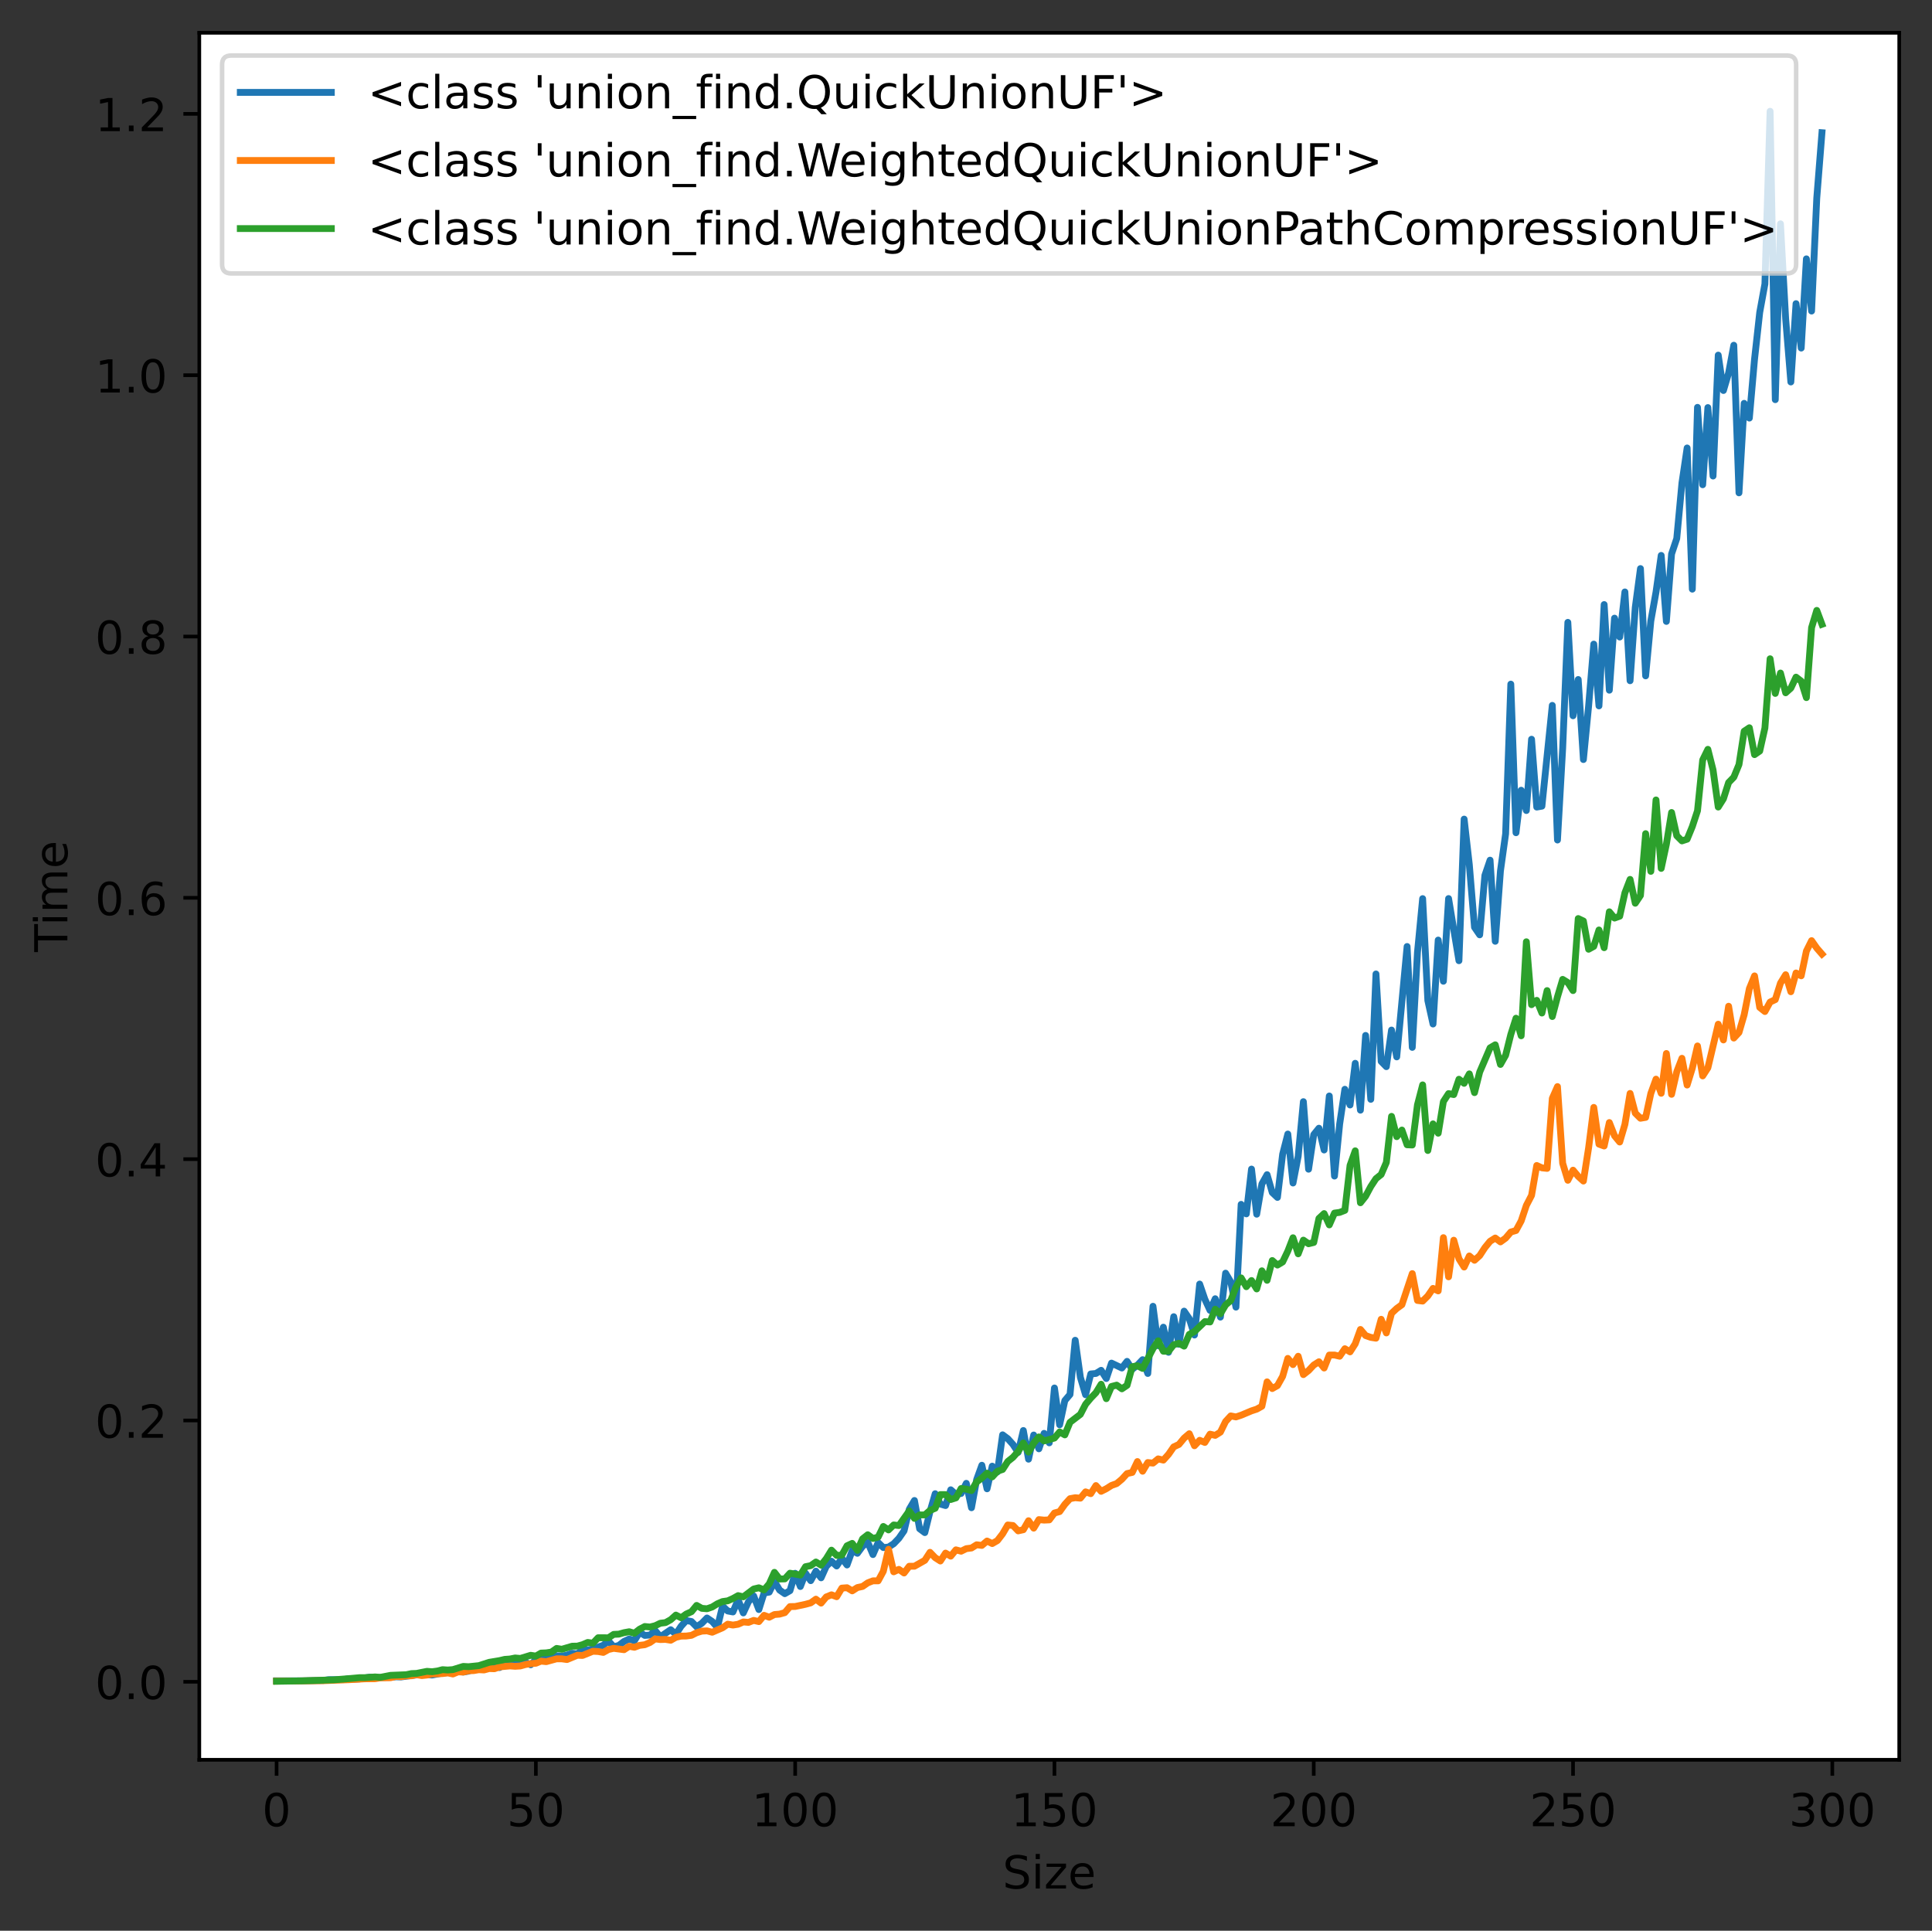 <?xml version="1.0" encoding="utf-8" standalone="no"?>
<!DOCTYPE svg PUBLIC "-//W3C//DTD SVG 1.1//EN"
  "http://www.w3.org/Graphics/SVG/1.1/DTD/svg11.dtd">
<!-- Created with matplotlib (https://matplotlib.org/) -->
<svg height="424.156pt" version="1.1" viewBox="0 0 424.381 424.156" width="424.381pt" xmlns="http://www.w3.org/2000/svg" xmlns:xlink="http://www.w3.org/1999/xlink">
 <rect x="0" y="0" width="424.381" height="424.156" fill="#333333" stroke="none"/>
 <defs>
  <style type="text/css">
*{stroke-linecap:butt;stroke-linejoin:round;}
  </style>
 </defs>
 <g id="figure_1">
  <g id="patch_1">
   <path d="M 0 424.156 
L 424.381 424.156 
L 424.381 0 
L 0 0 
z
" style="fill:none;"/>
  </g>
  <g id="axes_1">
   <g id="patch_2">
    <path d="M 43.781 386.6 
L 417.181 386.6 
L 417.181 7.2 
L 43.781 7.2 
z
" style="fill:#ffffff;"/>
   </g>
   <g id="matplotlib.axis_1">
    <g id="xtick_1">
     <g id="line2d_1">
      <defs>
       <path d="M 0 0 
L 0 3.5 
" id="md2c5f50039" style="stroke:#000000;stroke-width:0.8;"/>
      </defs>
      <g>
       <use style="stroke:#000000;stroke-width:0.8;" x="60.754" xlink:href="#md2c5f50039" y="386.6"/>
      </g>
     </g>
     <g id="text_1">
      <!-- 0 -->
      <defs>
       <path d="M 31.781 66.406 
Q 24.172 66.406 20.328 58.906 
Q 16.5 51.422 16.5 36.375 
Q 16.5 21.391 20.328 13.891 
Q 24.172 6.391 31.781 6.391 
Q 39.453 6.391 43.281 13.891 
Q 47.125 21.391 47.125 36.375 
Q 47.125 51.422 43.281 58.906 
Q 39.453 66.406 31.781 66.406 
z
M 31.781 74.219 
Q 44.047 74.219 50.516 64.516 
Q 56.984 54.828 56.984 36.375 
Q 56.984 17.969 50.516 8.266 
Q 44.047 -1.422 31.781 -1.422 
Q 19.531 -1.422 13.062 8.266 
Q 6.594 17.969 6.594 36.375 
Q 6.594 54.828 13.062 64.516 
Q 19.531 74.219 31.781 74.219 
z
" id="DejaVuSans-48"/>
      </defs>
      <g transform="translate(57.573 401.198)scale(0.1 -0.1)">
       <use xlink:href="#DejaVuSans-48"/>
      </g>
     </g>
    </g>
    <g id="xtick_2">
     <g id="line2d_2">
      <g>
       <use style="stroke:#000000;stroke-width:0.8;" x="117.709" xlink:href="#md2c5f50039" y="386.6"/>
      </g>
     </g>
     <g id="text_2">
      <!-- 50 -->
      <defs>
       <path d="M 10.797 72.906 
L 49.516 72.906 
L 49.516 64.594 
L 19.828 64.594 
L 19.828 46.734 
Q 21.969 47.469 24.109 47.828 
Q 26.266 48.188 28.422 48.188 
Q 40.625 48.188 47.75 41.5 
Q 54.891 34.812 54.891 23.391 
Q 54.891 11.625 47.562 5.094 
Q 40.234 -1.422 26.906 -1.422 
Q 22.312 -1.422 17.547 -0.641 
Q 12.797 0.141 7.719 1.703 
L 7.719 11.625 
Q 12.109 9.234 16.797 8.062 
Q 21.484 6.891 26.703 6.891 
Q 35.156 6.891 40.078 11.328 
Q 45.016 15.766 45.016 23.391 
Q 45.016 31 40.078 35.438 
Q 35.156 39.891 26.703 39.891 
Q 22.75 39.891 18.812 39.016 
Q 14.891 38.141 10.797 36.281 
z
" id="DejaVuSans-53"/>
      </defs>
      <g transform="translate(111.347 401.198)scale(0.1 -0.1)">
       <use xlink:href="#DejaVuSans-53"/>
       <use x="63.623" xlink:href="#DejaVuSans-48"/>
      </g>
     </g>
    </g>
    <g id="xtick_3">
     <g id="line2d_3">
      <g>
       <use style="stroke:#000000;stroke-width:0.8;" x="174.665" xlink:href="#md2c5f50039" y="386.6"/>
      </g>
     </g>
     <g id="text_3">
      <!-- 100 -->
      <defs>
       <path d="M 12.406 8.297 
L 28.516 8.297 
L 28.516 63.922 
L 10.984 60.406 
L 10.984 69.391 
L 28.422 72.906 
L 38.281 72.906 
L 38.281 8.297 
L 54.391 8.297 
L 54.391 0 
L 12.406 0 
z
" id="DejaVuSans-49"/>
      </defs>
      <g transform="translate(165.121 401.198)scale(0.1 -0.1)">
       <use xlink:href="#DejaVuSans-49"/>
       <use x="63.623" xlink:href="#DejaVuSans-48"/>
       <use x="127.246" xlink:href="#DejaVuSans-48"/>
      </g>
     </g>
    </g>
    <g id="xtick_4">
     <g id="line2d_4">
      <g>
       <use style="stroke:#000000;stroke-width:0.8;" x="231.62" xlink:href="#md2c5f50039" y="386.6"/>
      </g>
     </g>
     <g id="text_4">
      <!-- 150 -->
      <g transform="translate(222.077 401.198)scale(0.1 -0.1)">
       <use xlink:href="#DejaVuSans-49"/>
       <use x="63.623" xlink:href="#DejaVuSans-53"/>
       <use x="127.246" xlink:href="#DejaVuSans-48"/>
      </g>
     </g>
    </g>
    <g id="xtick_5">
     <g id="line2d_5">
      <g>
       <use style="stroke:#000000;stroke-width:0.8;" x="288.576" xlink:href="#md2c5f50039" y="386.6"/>
      </g>
     </g>
     <g id="text_5">
      <!-- 200 -->
      <defs>
       <path d="M 19.188 8.297 
L 53.609 8.297 
L 53.609 0 
L 7.328 0 
L 7.328 8.297 
Q 12.938 14.109 22.625 23.891 
Q 32.328 33.688 34.812 36.531 
Q 39.547 41.844 41.422 45.531 
Q 43.312 49.219 43.312 52.781 
Q 43.312 58.594 39.234 62.25 
Q 35.156 65.922 28.609 65.922 
Q 23.969 65.922 18.812 64.312 
Q 13.672 62.703 7.812 59.422 
L 7.812 69.391 
Q 13.766 71.781 18.938 73 
Q 24.125 74.219 28.422 74.219 
Q 39.75 74.219 46.484 68.547 
Q 53.219 62.891 53.219 53.422 
Q 53.219 48.922 51.531 44.891 
Q 49.859 40.875 45.406 35.406 
Q 44.188 33.984 37.641 27.219 
Q 31.109 20.453 19.188 8.297 
z
" id="DejaVuSans-50"/>
      </defs>
      <g transform="translate(279.032 401.198)scale(0.1 -0.1)">
       <use xlink:href="#DejaVuSans-50"/>
       <use x="63.623" xlink:href="#DejaVuSans-48"/>
       <use x="127.246" xlink:href="#DejaVuSans-48"/>
      </g>
     </g>
    </g>
    <g id="xtick_6">
     <g id="line2d_6">
      <g>
       <use style="stroke:#000000;stroke-width:0.8;" x="345.531" xlink:href="#md2c5f50039" y="386.6"/>
      </g>
     </g>
     <g id="text_6">
      <!-- 250 -->
      <g transform="translate(335.988 401.198)scale(0.1 -0.1)">
       <use xlink:href="#DejaVuSans-50"/>
       <use x="63.623" xlink:href="#DejaVuSans-53"/>
       <use x="127.246" xlink:href="#DejaVuSans-48"/>
      </g>
     </g>
    </g>
    <g id="xtick_7">
     <g id="line2d_7">
      <g>
       <use style="stroke:#000000;stroke-width:0.8;" x="402.487" xlink:href="#md2c5f50039" y="386.6"/>
      </g>
     </g>
     <g id="text_7">
      <!-- 300 -->
      <defs>
       <path d="M 40.578 39.312 
Q 47.656 37.797 51.625 33 
Q 55.609 28.219 55.609 21.188 
Q 55.609 10.406 48.188 4.484 
Q 40.766 -1.422 27.094 -1.422 
Q 22.516 -1.422 17.656 -0.516 
Q 12.797 0.391 7.625 2.203 
L 7.625 11.719 
Q 11.719 9.328 16.594 8.109 
Q 21.484 6.891 26.812 6.891 
Q 36.078 6.891 40.938 10.547 
Q 45.797 14.203 45.797 21.188 
Q 45.797 27.641 41.281 31.266 
Q 36.766 34.906 28.719 34.906 
L 20.219 34.906 
L 20.219 43.016 
L 29.109 43.016 
Q 36.375 43.016 40.234 45.922 
Q 44.094 48.828 44.094 54.297 
Q 44.094 59.906 40.109 62.906 
Q 36.141 65.922 28.719 65.922 
Q 24.656 65.922 20.016 65.031 
Q 15.375 64.156 9.812 62.312 
L 9.812 71.094 
Q 15.438 72.656 20.344 73.438 
Q 25.25 74.219 29.594 74.219 
Q 40.828 74.219 47.359 69.109 
Q 53.906 64.016 53.906 55.328 
Q 53.906 49.266 50.438 45.094 
Q 46.969 40.922 40.578 39.312 
z
" id="DejaVuSans-51"/>
      </defs>
      <g transform="translate(392.943 401.198)scale(0.1 -0.1)">
       <use xlink:href="#DejaVuSans-51"/>
       <use x="63.623" xlink:href="#DejaVuSans-48"/>
       <use x="127.246" xlink:href="#DejaVuSans-48"/>
      </g>
     </g>
    </g>
    <g id="text_8">
     <!-- Size -->
     <defs>
      <path d="M 53.516 70.516 
L 53.516 60.891 
Q 47.906 63.578 42.922 64.891 
Q 37.938 66.219 33.297 66.219 
Q 25.25 66.219 20.875 63.094 
Q 16.5 59.969 16.5 54.203 
Q 16.5 49.359 19.406 46.891 
Q 22.312 44.438 30.422 42.922 
L 36.375 41.703 
Q 47.406 39.594 52.656 34.297 
Q 57.906 29 57.906 20.125 
Q 57.906 9.516 50.797 4.047 
Q 43.703 -1.422 29.984 -1.422 
Q 24.812 -1.422 18.969 -0.25 
Q 13.141 0.922 6.891 3.219 
L 6.891 13.375 
Q 12.891 10.016 18.656 8.297 
Q 24.422 6.594 29.984 6.594 
Q 38.422 6.594 43.016 9.906 
Q 47.609 13.234 47.609 19.391 
Q 47.609 24.75 44.312 27.781 
Q 41.016 30.812 33.5 32.328 
L 27.484 33.5 
Q 16.453 35.688 11.516 40.375 
Q 6.594 45.062 6.594 53.422 
Q 6.594 63.094 13.406 68.656 
Q 20.219 74.219 32.172 74.219 
Q 37.312 74.219 42.625 73.281 
Q 47.953 72.359 53.516 70.516 
z
" id="DejaVuSans-83"/>
      <path d="M 9.422 54.688 
L 18.406 54.688 
L 18.406 0 
L 9.422 0 
z
M 9.422 75.984 
L 18.406 75.984 
L 18.406 64.594 
L 9.422 64.594 
z
" id="DejaVuSans-105"/>
      <path d="M 5.516 54.688 
L 48.188 54.688 
L 48.188 46.484 
L 14.406 7.172 
L 48.188 7.172 
L 48.188 0 
L 4.297 0 
L 4.297 8.203 
L 38.094 47.516 
L 5.516 47.516 
z
" id="DejaVuSans-122"/>
      <path d="M 56.203 29.594 
L 56.203 25.203 
L 14.891 25.203 
Q 15.484 15.922 20.484 11.062 
Q 25.484 6.203 34.422 6.203 
Q 39.594 6.203 44.453 7.469 
Q 49.312 8.734 54.109 11.281 
L 54.109 2.781 
Q 49.266 0.734 44.188 -0.344 
Q 39.109 -1.422 33.891 -1.422 
Q 20.797 -1.422 13.156 6.188 
Q 5.516 13.812 5.516 26.812 
Q 5.516 40.234 12.766 48.109 
Q 20.016 56 32.328 56 
Q 43.359 56 49.781 48.891 
Q 56.203 41.797 56.203 29.594 
z
M 47.219 32.234 
Q 47.125 39.594 43.094 43.984 
Q 39.062 48.391 32.422 48.391 
Q 24.906 48.391 20.391 44.141 
Q 15.875 39.891 15.188 32.172 
z
" id="DejaVuSans-101"/>
     </defs>
     <g transform="translate(220.217 414.877)scale(0.1 -0.1)">
      <use xlink:href="#DejaVuSans-83"/>
      <use x="63.477" xlink:href="#DejaVuSans-105"/>
      <use x="91.26" xlink:href="#DejaVuSans-122"/>
      <use x="143.75" xlink:href="#DejaVuSans-101"/>
     </g>
    </g>
   </g>
   <g id="matplotlib.axis_2">
    <g id="ytick_1">
     <g id="line2d_8">
      <defs>
       <path d="M 0 0 
L -3.5 0 
" id="mad5a274b56" style="stroke:#000000;stroke-width:0.8;"/>
      </defs>
      <g>
       <use style="stroke:#000000;stroke-width:0.8;" x="43.781" xlink:href="#mad5a274b56" y="369.46"/>
      </g>
     </g>
     <g id="text_9">
      <!-- 0.0 -->
      <defs>
       <path d="M 10.688 12.406 
L 21 12.406 
L 21 0 
L 10.688 0 
z
" id="DejaVuSans-46"/>
      </defs>
      <g transform="translate(20.878 373.259)scale(0.1 -0.1)">
       <use xlink:href="#DejaVuSans-48"/>
       <use x="63.623" xlink:href="#DejaVuSans-46"/>
       <use x="95.41" xlink:href="#DejaVuSans-48"/>
      </g>
     </g>
    </g>
    <g id="ytick_2">
     <g id="line2d_9">
      <g>
       <use style="stroke:#000000;stroke-width:0.8;" x="43.781" xlink:href="#mad5a274b56" y="312.053"/>
      </g>
     </g>
     <g id="text_10">
      <!-- 0.2 -->
      <g transform="translate(20.878 315.852)scale(0.1 -0.1)">
       <use xlink:href="#DejaVuSans-48"/>
       <use x="63.623" xlink:href="#DejaVuSans-46"/>
       <use x="95.41" xlink:href="#DejaVuSans-50"/>
      </g>
     </g>
    </g>
    <g id="ytick_3">
     <g id="line2d_10">
      <g>
       <use style="stroke:#000000;stroke-width:0.8;" x="43.781" xlink:href="#mad5a274b56" y="254.646"/>
      </g>
     </g>
     <g id="text_11">
      <!-- 0.4 -->
      <defs>
       <path d="M 37.797 64.312 
L 12.891 25.391 
L 37.797 25.391 
z
M 35.203 72.906 
L 47.609 72.906 
L 47.609 25.391 
L 58.016 25.391 
L 58.016 17.188 
L 47.609 17.188 
L 47.609 0 
L 37.797 0 
L 37.797 17.188 
L 4.891 17.188 
L 4.891 26.703 
z
" id="DejaVuSans-52"/>
      </defs>
      <g transform="translate(20.878 258.445)scale(0.1 -0.1)">
       <use xlink:href="#DejaVuSans-48"/>
       <use x="63.623" xlink:href="#DejaVuSans-46"/>
       <use x="95.41" xlink:href="#DejaVuSans-52"/>
      </g>
     </g>
    </g>
    <g id="ytick_4">
     <g id="line2d_11">
      <g>
       <use style="stroke:#000000;stroke-width:0.8;" x="43.781" xlink:href="#mad5a274b56" y="197.239"/>
      </g>
     </g>
     <g id="text_12">
      <!-- 0.6 -->
      <defs>
       <path d="M 33.016 40.375 
Q 26.375 40.375 22.484 35.828 
Q 18.609 31.297 18.609 23.391 
Q 18.609 15.531 22.484 10.953 
Q 26.375 6.391 33.016 6.391 
Q 39.656 6.391 43.531 10.953 
Q 47.406 15.531 47.406 23.391 
Q 47.406 31.297 43.531 35.828 
Q 39.656 40.375 33.016 40.375 
z
M 52.594 71.297 
L 52.594 62.312 
Q 48.875 64.062 45.094 64.984 
Q 41.312 65.922 37.594 65.922 
Q 27.828 65.922 22.672 59.328 
Q 17.531 52.734 16.797 39.406 
Q 19.672 43.656 24.016 45.922 
Q 28.375 48.188 33.594 48.188 
Q 44.578 48.188 50.953 41.516 
Q 57.328 34.859 57.328 23.391 
Q 57.328 12.156 50.688 5.359 
Q 44.047 -1.422 33.016 -1.422 
Q 20.359 -1.422 13.672 8.266 
Q 6.984 17.969 6.984 36.375 
Q 6.984 53.656 15.188 63.938 
Q 23.391 74.219 37.203 74.219 
Q 40.922 74.219 44.703 73.484 
Q 48.484 72.75 52.594 71.297 
z
" id="DejaVuSans-54"/>
      </defs>
      <g transform="translate(20.878 201.039)scale(0.1 -0.1)">
       <use xlink:href="#DejaVuSans-48"/>
       <use x="63.623" xlink:href="#DejaVuSans-46"/>
       <use x="95.41" xlink:href="#DejaVuSans-54"/>
      </g>
     </g>
    </g>
    <g id="ytick_5">
     <g id="line2d_12">
      <g>
       <use style="stroke:#000000;stroke-width:0.8;" x="43.781" xlink:href="#mad5a274b56" y="139.833"/>
      </g>
     </g>
     <g id="text_13">
      <!-- 0.8 -->
      <defs>
       <path d="M 31.781 34.625 
Q 24.75 34.625 20.719 30.859 
Q 16.703 27.094 16.703 20.516 
Q 16.703 13.922 20.719 10.156 
Q 24.75 6.391 31.781 6.391 
Q 38.812 6.391 42.859 10.172 
Q 46.922 13.969 46.922 20.516 
Q 46.922 27.094 42.891 30.859 
Q 38.875 34.625 31.781 34.625 
z
M 21.922 38.812 
Q 15.578 40.375 12.031 44.719 
Q 8.5 49.078 8.5 55.328 
Q 8.5 64.062 14.719 69.141 
Q 20.953 74.219 31.781 74.219 
Q 42.672 74.219 48.875 69.141 
Q 55.078 64.062 55.078 55.328 
Q 55.078 49.078 51.531 44.719 
Q 48 40.375 41.703 38.812 
Q 48.828 37.156 52.797 32.312 
Q 56.781 27.484 56.781 20.516 
Q 56.781 9.906 50.312 4.234 
Q 43.844 -1.422 31.781 -1.422 
Q 19.734 -1.422 13.25 4.234 
Q 6.781 9.906 6.781 20.516 
Q 6.781 27.484 10.781 32.312 
Q 14.797 37.156 21.922 38.812 
z
M 18.312 54.391 
Q 18.312 48.734 21.844 45.562 
Q 25.391 42.391 31.781 42.391 
Q 38.141 42.391 41.719 45.562 
Q 45.312 48.734 45.312 54.391 
Q 45.312 60.062 41.719 63.234 
Q 38.141 66.406 31.781 66.406 
Q 25.391 66.406 21.844 63.234 
Q 18.312 60.062 18.312 54.391 
z
" id="DejaVuSans-56"/>
      </defs>
      <g transform="translate(20.878 143.632)scale(0.1 -0.1)">
       <use xlink:href="#DejaVuSans-48"/>
       <use x="63.623" xlink:href="#DejaVuSans-46"/>
       <use x="95.41" xlink:href="#DejaVuSans-56"/>
      </g>
     </g>
    </g>
    <g id="ytick_6">
     <g id="line2d_13">
      <g>
       <use style="stroke:#000000;stroke-width:0.8;" x="43.781" xlink:href="#mad5a274b56" y="82.426"/>
      </g>
     </g>
     <g id="text_14">
      <!-- 1.0 -->
      <g transform="translate(20.878 86.225)scale(0.1 -0.1)">
       <use xlink:href="#DejaVuSans-49"/>
       <use x="63.623" xlink:href="#DejaVuSans-46"/>
       <use x="95.41" xlink:href="#DejaVuSans-48"/>
      </g>
     </g>
    </g>
    <g id="ytick_7">
     <g id="line2d_14">
      <g>
       <use style="stroke:#000000;stroke-width:0.8;" x="43.781" xlink:href="#mad5a274b56" y="25.019"/>
      </g>
     </g>
     <g id="text_15">
      <!-- 1.2 -->
      <g transform="translate(20.878 28.818)scale(0.1 -0.1)">
       <use xlink:href="#DejaVuSans-49"/>
       <use x="63.623" xlink:href="#DejaVuSans-46"/>
       <use x="95.41" xlink:href="#DejaVuSans-50"/>
      </g>
     </g>
    </g>
    <g id="text_16">
     <!-- Time -->
     <defs>
      <path d="M -0.297 72.906 
L 61.375 72.906 
L 61.375 64.594 
L 35.5 64.594 
L 35.5 0 
L 25.594 0 
L 25.594 64.594 
L -0.297 64.594 
z
" id="DejaVuSans-84"/>
      <path d="M 52 44.188 
Q 55.375 50.25 60.062 53.125 
Q 64.75 56 71.094 56 
Q 79.641 56 84.281 50.016 
Q 88.922 44.047 88.922 33.016 
L 88.922 0 
L 79.891 0 
L 79.891 32.719 
Q 79.891 40.578 77.094 44.375 
Q 74.312 48.188 68.609 48.188 
Q 61.625 48.188 57.562 43.547 
Q 53.516 38.922 53.516 30.906 
L 53.516 0 
L 44.484 0 
L 44.484 32.719 
Q 44.484 40.625 41.703 44.406 
Q 38.922 48.188 33.109 48.188 
Q 26.219 48.188 22.156 43.531 
Q 18.109 38.875 18.109 30.906 
L 18.109 0 
L 9.078 0 
L 9.078 54.688 
L 18.109 54.688 
L 18.109 46.188 
Q 21.188 51.219 25.484 53.609 
Q 29.781 56 35.688 56 
Q 41.656 56 45.828 52.969 
Q 50 49.953 52 44.188 
z
" id="DejaVuSans-109"/>
     </defs>
     <g transform="translate(14.798 209.134)rotate(-90)scale(0.1 -0.1)">
      <use xlink:href="#DejaVuSans-84"/>
      <use x="57.959" xlink:href="#DejaVuSans-105"/>
      <use x="85.742" xlink:href="#DejaVuSans-109"/>
      <use x="183.154" xlink:href="#DejaVuSans-101"/>
     </g>
    </g>
   </g>
   <g id="line2d_15">
    <path clip-path="url(#p31d5ada751)" d="M 60.754 369.248 
L 66.45 369.251 
L 69.867 369.182 
L 71.006 369.178 
L 72.145 369.006 
L 75.562 368.98 
L 76.702 368.755 
L 77.841 368.898 
L 78.98 368.841 
L 81.258 368.436 
L 82.397 368.572 
L 85.814 368.464 
L 86.953 368.366 
L 88.093 368.396 
L 92.649 367.788 
L 94.927 367.976 
L 97.205 367.541 
L 98.345 367.454 
L 99.484 367.19 
L 100.623 367.163 
L 101.762 367.329 
L 102.901 367.129 
L 104.04 366.656 
L 106.318 366.486 
L 107.457 366.098 
L 108.597 366.09 
L 109.736 366.335 
L 110.875 365.197 
L 112.014 365.616 
L 113.153 365.287 
L 115.431 365.184 
L 116.57 365.724 
L 117.709 364.58 
L 118.849 363.896 
L 119.988 364.184 
L 121.127 364.22 
L 122.266 363.743 
L 123.405 363.828 
L 124.544 363.596 
L 125.683 363.195 
L 126.822 363.333 
L 127.961 362.394 
L 129.101 362.459 
L 130.24 362.26 
L 132.518 361.431 
L 133.657 360.484 
L 134.796 361.775 
L 135.935 361.472 
L 137.074 360.597 
L 138.213 360.066 
L 139.353 360.438 
L 140.492 358.564 
L 141.631 359.278 
L 142.77 359.194 
L 143.909 358.213 
L 145.048 359.575 
L 147.326 358.023 
L 148.465 359.014 
L 149.604 357.265 
L 150.744 356.006 
L 151.883 356.221 
L 153.022 357.383 
L 154.161 356.603 
L 155.3 355.444 
L 156.439 356.21 
L 157.578 357.517 
L 158.717 352.835 
L 159.856 353.91 
L 160.996 354.121 
L 162.135 351.454 
L 163.274 354.331 
L 164.413 351.862 
L 165.552 350.599 
L 166.691 353.593 
L 167.83 349.968 
L 168.969 349.765 
L 170.108 347.402 
L 171.248 349.317 
L 172.387 350.105 
L 173.526 349.449 
L 174.665 345.63 
L 175.804 348.534 
L 176.943 345.618 
L 178.082 347.249 
L 179.221 345.157 
L 180.36 346.623 
L 181.5 344.095 
L 182.639 342.97 
L 183.778 344.023 
L 184.917 342.312 
L 186.056 343.803 
L 187.195 340.634 
L 188.334 341.238 
L 189.473 339.686 
L 190.612 338.807 
L 191.752 341.516 
L 192.891 338.879 
L 194.03 339.976 
L 195.169 339.867 
L 196.308 339.133 
L 197.447 337.942 
L 198.586 336.303 
L 199.725 331.568 
L 200.864 329.633 
L 202.004 335.843 
L 203.143 336.691 
L 204.282 332.098 
L 205.421 328.147 
L 206.56 330.422 
L 207.699 330.75 
L 208.838 327.283 
L 209.977 328.272 
L 211.116 328.096 
L 212.256 325.865 
L 213.395 331.229 
L 214.534 325.032 
L 215.673 321.891 
L 216.812 327.067 
L 217.951 322.091 
L 219.09 323.366 
L 220.229 315.208 
L 221.368 316.055 
L 222.507 317.322 
L 223.647 319.066 
L 224.786 314.262 
L 225.925 320.561 
L 227.064 315.25 
L 228.203 318.281 
L 229.342 314.887 
L 230.481 316.97 
L 231.62 304.919 
L 232.759 313.007 
L 233.899 307.682 
L 235.038 306.343 
L 236.177 294.435 
L 237.316 302.585 
L 238.455 306.401 
L 239.594 301.839 
L 240.733 301.729 
L 241.872 301.033 
L 243.011 302.839 
L 244.151 299.455 
L 246.429 300.534 
L 247.568 299.071 
L 248.707 300.814 
L 249.846 299.893 
L 250.985 298.702 
L 252.124 301.734 
L 253.263 286.969 
L 254.403 295.632 
L 255.542 291.562 
L 256.681 297.078 
L 257.82 289.257 
L 258.959 295.314 
L 260.098 288.036 
L 261.237 289.695 
L 262.376 293.288 
L 263.515 282.087 
L 264.655 285.413 
L 265.794 287.873 
L 266.933 285.311 
L 268.072 289.35 
L 269.211 279.695 
L 270.35 281.625 
L 271.489 287.157 
L 272.628 264.58 
L 273.767 266.669 
L 274.907 256.828 
L 276.046 266.741 
L 277.185 260.094 
L 278.324 258.055 
L 279.463 261.981 
L 280.602 263.055 
L 281.741 253.563 
L 282.88 249.13 
L 284.019 259.89 
L 285.158 254.012 
L 286.298 242.017 
L 287.437 256.857 
L 288.576 249.262 
L 289.715 247.852 
L 290.854 252.634 
L 291.993 240.77 
L 293.132 258.365 
L 294.271 246.926 
L 295.41 239.297 
L 296.55 242.75 
L 297.689 233.589 
L 298.828 243.887 
L 299.967 227.468 
L 301.106 241.505 
L 302.245 213.965 
L 303.384 233.174 
L 304.523 234.329 
L 305.662 226.285 
L 306.802 232.184 
L 309.08 207.93 
L 310.219 230.092 
L 311.358 209.233 
L 312.497 197.414 
L 313.636 219.805 
L 314.775 224.961 
L 315.914 206.517 
L 317.054 215.566 
L 318.193 197.398 
L 320.471 211.053 
L 321.61 179.944 
L 322.749 189.951 
L 323.888 203.708 
L 325.027 205.367 
L 326.166 192.31 
L 327.306 188.962 
L 328.445 206.787 
L 329.584 191.35 
L 330.723 183.18 
L 331.862 150.292 
L 333.001 182.938 
L 334.14 173.601 
L 335.279 178.061 
L 336.418 162.4 
L 337.558 177.301 
L 338.697 177.102 
L 340.975 154.962 
L 342.114 184.539 
L 343.253 164.442 
L 344.392 136.722 
L 345.531 157.244 
L 346.67 149.276 
L 347.809 166.861 
L 348.949 155.147 
L 350.088 141.5 
L 351.227 155.075 
L 352.366 132.813 
L 353.505 151.628 
L 354.644 135.797 
L 355.783 139.945 
L 356.922 130.04 
L 358.061 149.546 
L 359.201 133.431 
L 360.34 124.908 
L 361.479 148.478 
L 362.618 136.432 
L 363.757 130.071 
L 364.896 122.015 
L 366.035 136.515 
L 367.174 121.702 
L 368.313 118.303 
L 369.453 106.1 
L 370.592 98.414 
L 371.731 129.428 
L 372.87 89.489 
L 374.009 106.491 
L 375.148 89.538 
L 376.287 104.578 
L 377.426 78.015 
L 378.565 85.788 
L 379.705 81.944 
L 380.844 75.843 
L 381.983 108.271 
L 383.122 88.608 
L 384.261 91.853 
L 385.4 78.911 
L 386.539 68.629 
L 387.678 62.385 
L 388.817 24.445 
L 389.957 87.801 
L 391.096 49.166 
L 392.235 70.021 
L 393.374 83.914 
L 394.513 66.707 
L 395.652 76.466 
L 396.791 56.866 
L 397.93 68.334 
L 399.069 43.529 
L 400.209 29.153 
L 400.209 29.153 
" style="fill:none;stroke:#1f77b4;stroke-linecap:square;stroke-width:1.5;"/>
   </g>
   <g id="line2d_16">
    <path clip-path="url(#p31d5ada751)" d="M 60.754 369.323 
L 71.006 369.218 
L 76.702 369.001 
L 80.119 368.809 
L 82.397 368.783 
L 83.536 368.595 
L 85.814 368.567 
L 86.953 368.282 
L 88.093 368.333 
L 89.232 368.158 
L 90.371 368.146 
L 91.51 367.898 
L 92.649 368.103 
L 93.788 367.982 
L 94.927 367.739 
L 97.205 367.661 
L 98.345 367.511 
L 99.484 367.751 
L 100.623 367.283 
L 101.762 367.327 
L 102.901 367.037 
L 104.04 367.005 
L 105.179 366.811 
L 106.318 366.866 
L 107.457 366.559 
L 108.597 366.6 
L 109.736 366.19 
L 112.014 365.979 
L 113.153 366.062 
L 114.292 365.988 
L 115.431 365.671 
L 116.57 365.472 
L 117.709 365.395 
L 118.849 364.925 
L 119.988 365.044 
L 122.266 364.415 
L 123.405 364.421 
L 124.544 364.577 
L 126.822 363.637 
L 127.961 363.679 
L 130.24 362.758 
L 131.379 362.812 
L 132.518 363.009 
L 133.657 362.372 
L 134.796 362.116 
L 137.074 362.415 
L 138.213 361.668 
L 139.353 361.883 
L 140.492 361.461 
L 141.631 361.32 
L 142.77 360.835 
L 143.909 360.04 
L 145.048 360.186 
L 146.187 360.151 
L 147.326 360.339 
L 148.465 359.694 
L 149.604 359.431 
L 150.744 359.412 
L 151.883 359.258 
L 153.022 358.681 
L 154.161 358.336 
L 155.3 358.274 
L 156.439 358.58 
L 158.717 357.599 
L 159.856 356.803 
L 160.996 357.002 
L 162.135 356.821 
L 163.274 356.316 
L 164.413 356.415 
L 165.552 355.976 
L 166.691 356.243 
L 167.83 354.861 
L 168.969 355.281 
L 170.108 354.69 
L 171.248 354.598 
L 172.387 354.274 
L 173.526 352.944 
L 174.665 352.922 
L 176.943 352.438 
L 178.082 352.126 
L 179.221 351.312 
L 180.36 352.179 
L 181.5 350.818 
L 182.639 350.352 
L 183.778 350.773 
L 184.917 348.884 
L 186.056 348.798 
L 187.195 349.488 
L 188.334 348.76 
L 189.473 348.518 
L 190.612 347.727 
L 191.752 347.282 
L 192.891 347.288 
L 194.03 345.184 
L 195.169 340.356 
L 196.308 345.303 
L 197.447 344.766 
L 198.586 345.565 
L 199.725 344.08 
L 200.864 344.076 
L 203.143 342.783 
L 204.282 341.02 
L 205.421 342.198 
L 206.56 342.93 
L 207.699 341.191 
L 208.838 341.863 
L 209.977 340.479 
L 211.116 340.78 
L 212.256 340.216 
L 213.395 340.073 
L 214.534 339.362 
L 215.673 339.509 
L 216.812 338.537 
L 217.951 339.1 
L 219.09 338.443 
L 220.229 336.963 
L 221.368 335.015 
L 222.507 335.129 
L 223.647 336.31 
L 224.786 336.056 
L 225.925 334.079 
L 227.064 335.709 
L 228.203 333.831 
L 229.342 333.945 
L 230.481 333.894 
L 231.62 332.381 
L 232.759 332.076 
L 233.899 330.482 
L 235.038 329.235 
L 236.177 329.025 
L 237.316 329.125 
L 238.455 327.739 
L 239.594 328.135 
L 240.733 326.354 
L 241.872 327.625 
L 243.011 327.045 
L 244.151 326.328 
L 245.29 325.919 
L 246.429 324.968 
L 247.568 323.722 
L 248.707 323.468 
L 249.846 321.08 
L 250.985 323.208 
L 252.124 321.296 
L 253.263 321.425 
L 254.403 320.493 
L 255.542 320.765 
L 256.681 319.491 
L 257.82 317.851 
L 258.959 317.321 
L 260.098 315.939 
L 261.237 314.968 
L 262.376 317.612 
L 263.515 316.41 
L 264.655 316.885 
L 265.794 315.063 
L 266.933 315.33 
L 268.072 314.615 
L 269.211 312.283 
L 270.35 311.051 
L 271.489 311.278 
L 272.628 310.899 
L 274.907 309.943 
L 276.046 309.57 
L 277.185 308.931 
L 278.324 303.57 
L 279.463 305.045 
L 280.602 304.395 
L 281.741 302.366 
L 282.88 298.419 
L 284.019 299.785 
L 285.158 297.948 
L 286.298 301.982 
L 287.437 301.088 
L 288.576 299.876 
L 289.715 299.155 
L 290.854 300.534 
L 291.993 297.683 
L 293.132 297.677 
L 294.271 297.945 
L 295.41 296.293 
L 296.55 296.984 
L 297.689 295.208 
L 298.828 292.06 
L 299.967 293.404 
L 301.106 293.801 
L 302.245 293.982 
L 303.384 289.826 
L 304.523 292.825 
L 305.662 288.513 
L 306.802 287.449 
L 307.941 286.626 
L 310.219 279.792 
L 311.358 285.688 
L 312.497 285.832 
L 313.636 284.696 
L 314.775 283.041 
L 315.914 283.592 
L 317.054 271.892 
L 318.193 280.499 
L 319.332 272.455 
L 320.471 276.536 
L 321.61 278.352 
L 322.749 275.914 
L 323.888 276.863 
L 325.027 275.84 
L 326.166 274.092 
L 327.306 272.693 
L 328.445 271.973 
L 329.584 272.827 
L 330.723 272.001 
L 331.862 270.658 
L 333.001 270.323 
L 334.14 268.224 
L 335.279 264.809 
L 336.418 262.61 
L 337.558 256.04 
L 338.697 256.562 
L 339.836 256.678 
L 340.975 241.299 
L 342.114 238.707 
L 343.253 255.544 
L 344.392 259.291 
L 345.531 257.069 
L 346.67 258.427 
L 347.809 259.458 
L 348.949 252.178 
L 350.088 243.281 
L 351.227 251.348 
L 352.366 251.76 
L 353.505 246.608 
L 354.644 249.509 
L 355.783 250.885 
L 356.922 247.015 
L 358.061 240.211 
L 359.201 244.539 
L 360.34 245.664 
L 361.479 245.476 
L 362.618 240.215 
L 363.757 237.073 
L 364.896 240.178 
L 366.035 231.437 
L 367.174 240.406 
L 368.313 235.448 
L 369.453 232.492 
L 370.592 238.368 
L 371.731 234.658 
L 372.87 229.779 
L 374.009 236.361 
L 375.148 234.6 
L 377.426 225.001 
L 378.565 228.46 
L 379.705 221.056 
L 380.844 228.047 
L 381.983 226.827 
L 383.122 222.923 
L 384.261 217.186 
L 385.4 214.388 
L 386.539 221.316 
L 387.678 222.22 
L 388.817 220.136 
L 389.957 219.601 
L 391.096 215.979 
L 392.235 214.131 
L 393.374 217.87 
L 394.513 213.75 
L 395.652 214.372 
L 396.791 208.936 
L 397.93 206.646 
L 399.069 208.279 
L 400.209 209.593 
L 400.209 209.593 
" style="fill:none;stroke:#ff7f0e;stroke-linecap:square;stroke-width:1.5;"/>
   </g>
   <g id="line2d_17">
    <path clip-path="url(#p31d5ada751)" d="M 60.754 369.355 
L 66.45 369.257 
L 73.284 369.035 
L 76.702 368.765 
L 78.98 368.557 
L 80.119 368.554 
L 82.397 368.401 
L 83.536 368.486 
L 85.814 368.042 
L 89.232 367.908 
L 90.371 367.666 
L 91.51 367.62 
L 93.788 367.166 
L 94.927 367.253 
L 96.066 367.096 
L 97.205 366.801 
L 98.345 366.876 
L 99.484 366.788 
L 101.762 366.083 
L 102.901 366.15 
L 105.179 365.918 
L 107.457 365.185 
L 109.736 364.808 
L 110.875 364.538 
L 112.014 364.458 
L 113.153 364.23 
L 114.292 364.332 
L 116.57 363.641 
L 117.709 363.816 
L 118.849 363.157 
L 119.988 363.109 
L 121.127 362.934 
L 122.266 362.129 
L 123.405 362.316 
L 125.683 361.645 
L 126.822 361.625 
L 127.961 361.311 
L 129.101 360.818 
L 130.24 360.982 
L 131.379 359.789 
L 133.657 359.795 
L 134.796 359.049 
L 135.935 358.996 
L 137.074 358.672 
L 138.213 358.467 
L 139.353 358.8 
L 140.492 357.911 
L 141.631 357.321 
L 142.77 357.429 
L 143.909 357.146 
L 145.048 356.6 
L 146.187 356.462 
L 147.326 355.824 
L 148.465 354.809 
L 149.604 355.395 
L 150.744 354.579 
L 151.883 354.065 
L 153.022 352.683 
L 154.161 353.327 
L 155.3 353.422 
L 156.439 353.031 
L 157.578 352.329 
L 158.717 351.836 
L 159.856 351.677 
L 160.996 351.168 
L 162.135 350.532 
L 163.274 350.798 
L 165.552 349.082 
L 166.691 348.812 
L 167.83 349.281 
L 168.969 347.946 
L 170.108 345.418 
L 171.248 346.884 
L 172.387 346.857 
L 173.526 345.606 
L 175.804 346.024 
L 176.943 344.177 
L 178.082 343.947 
L 179.221 343.146 
L 180.36 343.847 
L 181.5 342.402 
L 182.639 340.546 
L 183.778 341.701 
L 184.917 341.632 
L 186.056 339.58 
L 187.195 339.056 
L 188.334 340.591 
L 189.473 338.055 
L 190.612 337.159 
L 191.752 337.982 
L 192.891 337.677 
L 194.03 335.338 
L 195.169 336.101 
L 196.308 335.01 
L 197.447 335.142 
L 199.725 331.939 
L 200.864 333.568 
L 202.004 332.802 
L 203.143 332.805 
L 204.282 331.821 
L 205.421 331.344 
L 206.56 328.339 
L 207.699 328.341 
L 208.838 329.421 
L 209.977 329.059 
L 211.116 327.006 
L 212.256 327.146 
L 213.395 327.462 
L 214.534 325.553 
L 215.673 324.706 
L 216.812 323.635 
L 217.951 324.445 
L 219.09 323.201 
L 220.229 322.819 
L 221.368 321.062 
L 222.507 320.153 
L 223.647 318.876 
L 224.786 316.996 
L 225.925 319.003 
L 227.064 317.018 
L 228.203 315.669 
L 229.342 316.548 
L 231.62 315.922 
L 232.759 314.573 
L 233.899 315.222 
L 235.038 312.453 
L 237.316 310.714 
L 238.455 308.506 
L 239.594 307.139 
L 240.733 305.957 
L 241.872 304.097 
L 243.011 307.268 
L 244.151 304.585 
L 245.29 304.289 
L 246.429 305.104 
L 247.568 304.336 
L 248.707 300.239 
L 249.846 300.031 
L 250.985 300.624 
L 253.263 296.274 
L 254.403 294.548 
L 255.542 296.843 
L 256.681 296.851 
L 257.82 295.41 
L 258.959 295.094 
L 260.098 295.726 
L 261.237 293.139 
L 262.376 292.516 
L 264.655 290.334 
L 265.794 290.418 
L 266.933 287.612 
L 268.072 288.612 
L 269.211 286.682 
L 270.35 285.706 
L 271.489 282.745 
L 272.628 280.735 
L 273.767 282.669 
L 274.907 281.311 
L 276.046 283.16 
L 277.185 279.175 
L 278.324 281.265 
L 279.463 276.918 
L 280.602 277.918 
L 281.741 277.233 
L 282.88 274.849 
L 284.019 271.914 
L 285.158 275.447 
L 286.298 272.437 
L 287.437 273.235 
L 288.576 272.951 
L 289.715 267.667 
L 290.854 266.605 
L 291.993 269.092 
L 293.132 266.498 
L 294.271 266.343 
L 295.41 265.898 
L 296.55 256.012 
L 297.689 252.818 
L 298.828 264.229 
L 299.967 262.792 
L 301.106 260.661 
L 302.245 258.928 
L 303.384 258.019 
L 304.523 255.366 
L 305.662 245.25 
L 306.802 249.708 
L 307.941 248.254 
L 309.08 251.493 
L 310.219 251.539 
L 311.358 242.71 
L 312.497 238.334 
L 313.636 252.747 
L 314.775 246.896 
L 315.914 248.95 
L 317.054 241.991 
L 318.193 240.245 
L 319.332 240.46 
L 320.471 237.093 
L 321.61 237.991 
L 322.749 235.915 
L 323.888 240.036 
L 325.027 235.51 
L 327.306 230.2 
L 328.445 229.527 
L 329.584 233.841 
L 330.723 231.832 
L 331.862 227.257 
L 333.001 223.686 
L 334.14 227.549 
L 335.279 206.893 
L 336.418 220.717 
L 337.558 219.76 
L 338.697 222.549 
L 339.836 217.617 
L 340.975 223.317 
L 342.114 218.982 
L 343.253 215.152 
L 344.392 215.857 
L 345.531 217.617 
L 346.67 201.791 
L 347.809 202.328 
L 348.949 208.534 
L 350.088 207.904 
L 351.227 204.3 
L 352.366 208.197 
L 353.505 200.309 
L 354.644 201.684 
L 355.783 201.277 
L 356.922 196.146 
L 358.061 193.19 
L 359.201 198.427 
L 360.34 196.721 
L 361.479 183.141 
L 362.618 191.426 
L 363.757 175.737 
L 364.896 190.778 
L 366.035 185.466 
L 367.174 178.493 
L 368.313 183.593 
L 369.453 184.732 
L 370.592 184.358 
L 371.731 181.581 
L 372.87 178.115 
L 374.009 166.949 
L 375.148 164.618 
L 376.287 169.139 
L 377.426 177.297 
L 378.565 175.485 
L 379.705 171.913 
L 380.844 170.741 
L 381.983 167.963 
L 383.122 160.641 
L 384.261 159.877 
L 385.4 165.781 
L 386.539 164.996 
L 387.678 159.936 
L 388.817 144.722 
L 389.957 152.334 
L 391.096 147.853 
L 392.235 152.196 
L 393.374 151.172 
L 394.513 148.759 
L 395.652 149.637 
L 396.791 153.258 
L 397.93 137.87 
L 399.069 134.097 
L 400.209 137.152 
L 400.209 137.152 
" style="fill:none;stroke:#2ca02c;stroke-linecap:square;stroke-width:1.5;"/>
   </g>
   <g id="patch_3">
    <path d="M 43.781 386.6 
L 43.781 7.2 
" style="fill:none;stroke:#000000;stroke-linecap:square;stroke-linejoin:miter;stroke-width:0.8;"/>
   </g>
   <g id="patch_4">
    <path d="M 417.181 386.6 
L 417.181 7.2 
" style="fill:none;stroke:#000000;stroke-linecap:square;stroke-linejoin:miter;stroke-width:0.8;"/>
   </g>
   <g id="patch_5">
    <path d="M 43.781 386.6 
L 417.181 386.6 
" style="fill:none;stroke:#000000;stroke-linecap:square;stroke-linejoin:miter;stroke-width:0.8;"/>
   </g>
   <g id="patch_6">
    <path d="M 43.781 7.2 
L 417.181 7.2 
" style="fill:none;stroke:#000000;stroke-linecap:square;stroke-linejoin:miter;stroke-width:0.8;"/>
   </g>
   <g id="legend_1">
    <g id="patch_7">
     <path d="M 50.781 60.069 
L 392.536 60.069 
Q 394.536 60.069 394.536 58.069 
L 394.536 14.2 
Q 394.536 12.2 392.536 12.2 
L 50.781 12.2 
Q 48.781 12.2 48.781 14.2 
L 48.781 58.069 
Q 48.781 60.069 50.781 60.069 
z
" style="fill:#ffffff;opacity:0.8;stroke:#cccccc;stroke-linejoin:miter;"/>
    </g>
    <g id="line2d_18">
     <path d="M 52.781 20.298 
L 72.781 20.298 
" style="fill:none;stroke:#1f77b4;stroke-linecap:square;stroke-width:1.5;"/>
    </g>
    <g id="line2d_19"/>
    <g id="text_17">
     <!-- &lt;class 'union_find.QuickUnionUF'&gt; -->
     <defs>
      <path d="M 73.188 49.219 
L 22.797 31.297 
L 73.188 13.484 
L 73.188 4.594 
L 10.594 27.297 
L 10.594 35.406 
L 73.188 58.109 
z
" id="DejaVuSans-60"/>
      <path d="M 48.781 52.594 
L 48.781 44.188 
Q 44.969 46.297 41.141 47.344 
Q 37.312 48.391 33.406 48.391 
Q 24.656 48.391 19.812 42.844 
Q 14.984 37.312 14.984 27.297 
Q 14.984 17.281 19.812 11.734 
Q 24.656 6.203 33.406 6.203 
Q 37.312 6.203 41.141 7.25 
Q 44.969 8.297 48.781 10.406 
L 48.781 2.094 
Q 45.016 0.344 40.984 -0.531 
Q 36.969 -1.422 32.422 -1.422 
Q 20.062 -1.422 12.781 6.344 
Q 5.516 14.109 5.516 27.297 
Q 5.516 40.672 12.859 48.328 
Q 20.219 56 33.016 56 
Q 37.156 56 41.109 55.141 
Q 45.062 54.297 48.781 52.594 
z
" id="DejaVuSans-99"/>
      <path d="M 9.422 75.984 
L 18.406 75.984 
L 18.406 0 
L 9.422 0 
z
" id="DejaVuSans-108"/>
      <path d="M 34.281 27.484 
Q 23.391 27.484 19.188 25 
Q 14.984 22.516 14.984 16.5 
Q 14.984 11.719 18.141 8.906 
Q 21.297 6.109 26.703 6.109 
Q 34.188 6.109 38.703 11.406 
Q 43.219 16.703 43.219 25.484 
L 43.219 27.484 
z
M 52.203 31.203 
L 52.203 0 
L 43.219 0 
L 43.219 8.297 
Q 40.141 3.328 35.547 0.953 
Q 30.953 -1.422 24.312 -1.422 
Q 15.922 -1.422 10.953 3.297 
Q 6 8.016 6 15.922 
Q 6 25.141 12.172 29.828 
Q 18.359 34.516 30.609 34.516 
L 43.219 34.516 
L 43.219 35.406 
Q 43.219 41.609 39.141 45 
Q 35.062 48.391 27.688 48.391 
Q 23 48.391 18.547 47.266 
Q 14.109 46.141 10.016 43.891 
L 10.016 52.203 
Q 14.938 54.109 19.578 55.047 
Q 24.219 56 28.609 56 
Q 40.484 56 46.344 49.844 
Q 52.203 43.703 52.203 31.203 
z
" id="DejaVuSans-97"/>
      <path d="M 44.281 53.078 
L 44.281 44.578 
Q 40.484 46.531 36.375 47.5 
Q 32.281 48.484 27.875 48.484 
Q 21.188 48.484 17.844 46.438 
Q 14.5 44.391 14.5 40.281 
Q 14.5 37.156 16.891 35.375 
Q 19.281 33.594 26.516 31.984 
L 29.594 31.297 
Q 39.156 29.25 43.188 25.516 
Q 47.219 21.781 47.219 15.094 
Q 47.219 7.469 41.188 3.016 
Q 35.156 -1.422 24.609 -1.422 
Q 20.219 -1.422 15.453 -0.562 
Q 10.688 0.297 5.422 2 
L 5.422 11.281 
Q 10.406 8.688 15.234 7.391 
Q 20.062 6.109 24.812 6.109 
Q 31.156 6.109 34.562 8.281 
Q 37.984 10.453 37.984 14.406 
Q 37.984 18.062 35.516 20.016 
Q 33.062 21.969 24.703 23.781 
L 21.578 24.516 
Q 13.234 26.266 9.516 29.906 
Q 5.812 33.547 5.812 39.891 
Q 5.812 47.609 11.281 51.797 
Q 16.75 56 26.812 56 
Q 31.781 56 36.172 55.266 
Q 40.578 54.547 44.281 53.078 
z
" id="DejaVuSans-115"/>
      <path id="DejaVuSans-32"/>
      <path d="M 17.922 72.906 
L 17.922 45.797 
L 9.625 45.797 
L 9.625 72.906 
z
" id="DejaVuSans-39"/>
      <path d="M 8.5 21.578 
L 8.5 54.688 
L 17.484 54.688 
L 17.484 21.922 
Q 17.484 14.156 20.5 10.266 
Q 23.531 6.391 29.594 6.391 
Q 36.859 6.391 41.078 11.031 
Q 45.312 15.672 45.312 23.688 
L 45.312 54.688 
L 54.297 54.688 
L 54.297 0 
L 45.312 0 
L 45.312 8.406 
Q 42.047 3.422 37.719 1 
Q 33.406 -1.422 27.688 -1.422 
Q 18.266 -1.422 13.375 4.438 
Q 8.5 10.297 8.5 21.578 
z
M 31.109 56 
z
" id="DejaVuSans-117"/>
      <path d="M 54.891 33.016 
L 54.891 0 
L 45.906 0 
L 45.906 32.719 
Q 45.906 40.484 42.875 44.328 
Q 39.844 48.188 33.797 48.188 
Q 26.516 48.188 22.312 43.547 
Q 18.109 38.922 18.109 30.906 
L 18.109 0 
L 9.078 0 
L 9.078 54.688 
L 18.109 54.688 
L 18.109 46.188 
Q 21.344 51.125 25.703 53.562 
Q 30.078 56 35.797 56 
Q 45.219 56 50.047 50.172 
Q 54.891 44.344 54.891 33.016 
z
" id="DejaVuSans-110"/>
      <path d="M 30.609 48.391 
Q 23.391 48.391 19.188 42.75 
Q 14.984 37.109 14.984 27.297 
Q 14.984 17.484 19.156 11.844 
Q 23.344 6.203 30.609 6.203 
Q 37.797 6.203 41.984 11.859 
Q 46.188 17.531 46.188 27.297 
Q 46.188 37.016 41.984 42.703 
Q 37.797 48.391 30.609 48.391 
z
M 30.609 56 
Q 42.328 56 49.016 48.375 
Q 55.719 40.766 55.719 27.297 
Q 55.719 13.875 49.016 6.219 
Q 42.328 -1.422 30.609 -1.422 
Q 18.844 -1.422 12.172 6.219 
Q 5.516 13.875 5.516 27.297 
Q 5.516 40.766 12.172 48.375 
Q 18.844 56 30.609 56 
z
" id="DejaVuSans-111"/>
      <path d="M 50.984 -16.609 
L 50.984 -23.578 
L -0.984 -23.578 
L -0.984 -16.609 
z
" id="DejaVuSans-95"/>
      <path d="M 37.109 75.984 
L 37.109 68.5 
L 28.516 68.5 
Q 23.688 68.5 21.797 66.547 
Q 19.922 64.594 19.922 59.516 
L 19.922 54.688 
L 34.719 54.688 
L 34.719 47.703 
L 19.922 47.703 
L 19.922 0 
L 10.891 0 
L 10.891 47.703 
L 2.297 47.703 
L 2.297 54.688 
L 10.891 54.688 
L 10.891 58.5 
Q 10.891 67.625 15.141 71.797 
Q 19.391 75.984 28.609 75.984 
z
" id="DejaVuSans-102"/>
      <path d="M 45.406 46.391 
L 45.406 75.984 
L 54.391 75.984 
L 54.391 0 
L 45.406 0 
L 45.406 8.203 
Q 42.578 3.328 38.25 0.953 
Q 33.938 -1.422 27.875 -1.422 
Q 17.969 -1.422 11.734 6.484 
Q 5.516 14.406 5.516 27.297 
Q 5.516 40.188 11.734 48.094 
Q 17.969 56 27.875 56 
Q 33.938 56 38.25 53.625 
Q 42.578 51.266 45.406 46.391 
z
M 14.797 27.297 
Q 14.797 17.391 18.875 11.75 
Q 22.953 6.109 30.078 6.109 
Q 37.203 6.109 41.297 11.75 
Q 45.406 17.391 45.406 27.297 
Q 45.406 37.203 41.297 42.844 
Q 37.203 48.484 30.078 48.484 
Q 22.953 48.484 18.875 42.844 
Q 14.797 37.203 14.797 27.297 
z
" id="DejaVuSans-100"/>
      <path d="M 39.406 66.219 
Q 28.656 66.219 22.328 58.203 
Q 16.016 50.203 16.016 36.375 
Q 16.016 22.609 22.328 14.594 
Q 28.656 6.594 39.406 6.594 
Q 50.141 6.594 56.422 14.594 
Q 62.703 22.609 62.703 36.375 
Q 62.703 50.203 56.422 58.203 
Q 50.141 66.219 39.406 66.219 
z
M 53.219 1.312 
L 66.219 -12.891 
L 54.297 -12.891 
L 43.5 -1.219 
Q 41.891 -1.312 41.031 -1.359 
Q 40.188 -1.422 39.406 -1.422 
Q 24.031 -1.422 14.812 8.859 
Q 5.609 19.141 5.609 36.375 
Q 5.609 53.656 14.812 63.938 
Q 24.031 74.219 39.406 74.219 
Q 54.734 74.219 63.906 63.938 
Q 73.094 53.656 73.094 36.375 
Q 73.094 23.688 67.984 14.641 
Q 62.891 5.609 53.219 1.312 
z
" id="DejaVuSans-81"/>
      <path d="M 9.078 75.984 
L 18.109 75.984 
L 18.109 31.109 
L 44.922 54.688 
L 56.391 54.688 
L 27.391 29.109 
L 57.625 0 
L 45.906 0 
L 18.109 26.703 
L 18.109 0 
L 9.078 0 
z
" id="DejaVuSans-107"/>
      <path d="M 8.688 72.906 
L 18.609 72.906 
L 18.609 28.609 
Q 18.609 16.891 22.844 11.734 
Q 27.094 6.594 36.625 6.594 
Q 46.094 6.594 50.344 11.734 
Q 54.594 16.891 54.594 28.609 
L 54.594 72.906 
L 64.5 72.906 
L 64.5 27.391 
Q 64.5 13.141 57.438 5.859 
Q 50.391 -1.422 36.625 -1.422 
Q 22.797 -1.422 15.734 5.859 
Q 8.688 13.141 8.688 27.391 
z
" id="DejaVuSans-85"/>
      <path d="M 9.812 72.906 
L 51.703 72.906 
L 51.703 64.594 
L 19.672 64.594 
L 19.672 43.109 
L 48.578 43.109 
L 48.578 34.812 
L 19.672 34.812 
L 19.672 0 
L 9.812 0 
z
" id="DejaVuSans-70"/>
      <path d="M 10.594 49.219 
L 10.594 58.109 
L 73.188 35.406 
L 73.188 27.297 
L 10.594 4.594 
L 10.594 13.484 
L 60.891 31.297 
z
" id="DejaVuSans-62"/>
     </defs>
     <g transform="translate(80.781 23.798)scale(0.1 -0.1)">
      <use xlink:href="#DejaVuSans-60"/>
      <use x="83.789" xlink:href="#DejaVuSans-99"/>
      <use x="138.77" xlink:href="#DejaVuSans-108"/>
      <use x="166.553" xlink:href="#DejaVuSans-97"/>
      <use x="227.832" xlink:href="#DejaVuSans-115"/>
      <use x="279.932" xlink:href="#DejaVuSans-115"/>
      <use x="332.031" xlink:href="#DejaVuSans-32"/>
      <use x="363.818" xlink:href="#DejaVuSans-39"/>
      <use x="391.309" xlink:href="#DejaVuSans-117"/>
      <use x="454.688" xlink:href="#DejaVuSans-110"/>
      <use x="518.066" xlink:href="#DejaVuSans-105"/>
      <use x="545.85" xlink:href="#DejaVuSans-111"/>
      <use x="607.031" xlink:href="#DejaVuSans-110"/>
      <use x="670.41" xlink:href="#DejaVuSans-95"/>
      <use x="720.41" xlink:href="#DejaVuSans-102"/>
      <use x="755.615" xlink:href="#DejaVuSans-105"/>
      <use x="783.398" xlink:href="#DejaVuSans-110"/>
      <use x="846.777" xlink:href="#DejaVuSans-100"/>
      <use x="910.254" xlink:href="#DejaVuSans-46"/>
      <use x="942.041" xlink:href="#DejaVuSans-81"/>
      <use x="1020.752" xlink:href="#DejaVuSans-117"/>
      <use x="1084.131" xlink:href="#DejaVuSans-105"/>
      <use x="1111.914" xlink:href="#DejaVuSans-99"/>
      <use x="1166.895" xlink:href="#DejaVuSans-107"/>
      <use x="1224.805" xlink:href="#DejaVuSans-85"/>
      <use x="1297.998" xlink:href="#DejaVuSans-110"/>
      <use x="1361.377" xlink:href="#DejaVuSans-105"/>
      <use x="1389.16" xlink:href="#DejaVuSans-111"/>
      <use x="1450.342" xlink:href="#DejaVuSans-110"/>
      <use x="1513.721" xlink:href="#DejaVuSans-85"/>
      <use x="1586.914" xlink:href="#DejaVuSans-70"/>
      <use x="1644.434" xlink:href="#DejaVuSans-39"/>
      <use x="1671.924" xlink:href="#DejaVuSans-62"/>
     </g>
    </g>
    <g id="line2d_20">
     <path d="M 52.781 35.255 
L 72.781 35.255 
" style="fill:none;stroke:#ff7f0e;stroke-linecap:square;stroke-width:1.5;"/>
    </g>
    <g id="line2d_21"/>
    <g id="text_18">
     <!-- &lt;class 'union_find.WeightedQuickUnionUF'&gt; -->
     <defs>
      <path d="M 3.328 72.906 
L 13.281 72.906 
L 28.609 11.281 
L 43.891 72.906 
L 54.984 72.906 
L 70.312 11.281 
L 85.594 72.906 
L 95.609 72.906 
L 77.297 0 
L 64.891 0 
L 49.516 63.281 
L 33.984 0 
L 21.578 0 
z
" id="DejaVuSans-87"/>
      <path d="M 45.406 27.984 
Q 45.406 37.75 41.375 43.109 
Q 37.359 48.484 30.078 48.484 
Q 22.859 48.484 18.828 43.109 
Q 14.797 37.75 14.797 27.984 
Q 14.797 18.266 18.828 12.891 
Q 22.859 7.516 30.078 7.516 
Q 37.359 7.516 41.375 12.891 
Q 45.406 18.266 45.406 27.984 
z
M 54.391 6.781 
Q 54.391 -7.172 48.188 -13.984 
Q 42 -20.797 29.203 -20.797 
Q 24.469 -20.797 20.266 -20.094 
Q 16.062 -19.391 12.109 -17.922 
L 12.109 -9.188 
Q 16.062 -11.328 19.922 -12.344 
Q 23.781 -13.375 27.781 -13.375 
Q 36.625 -13.375 41.016 -8.766 
Q 45.406 -4.156 45.406 5.172 
L 45.406 9.625 
Q 42.625 4.781 38.281 2.391 
Q 33.938 0 27.875 0 
Q 17.828 0 11.672 7.656 
Q 5.516 15.328 5.516 27.984 
Q 5.516 40.672 11.672 48.328 
Q 17.828 56 27.875 56 
Q 33.938 56 38.281 53.609 
Q 42.625 51.219 45.406 46.391 
L 45.406 54.688 
L 54.391 54.688 
z
" id="DejaVuSans-103"/>
      <path d="M 54.891 33.016 
L 54.891 0 
L 45.906 0 
L 45.906 32.719 
Q 45.906 40.484 42.875 44.328 
Q 39.844 48.188 33.797 48.188 
Q 26.516 48.188 22.312 43.547 
Q 18.109 38.922 18.109 30.906 
L 18.109 0 
L 9.078 0 
L 9.078 75.984 
L 18.109 75.984 
L 18.109 46.188 
Q 21.344 51.125 25.703 53.562 
Q 30.078 56 35.797 56 
Q 45.219 56 50.047 50.172 
Q 54.891 44.344 54.891 33.016 
z
" id="DejaVuSans-104"/>
      <path d="M 18.312 70.219 
L 18.312 54.688 
L 36.812 54.688 
L 36.812 47.703 
L 18.312 47.703 
L 18.312 18.016 
Q 18.312 11.328 20.141 9.422 
Q 21.969 7.516 27.594 7.516 
L 36.812 7.516 
L 36.812 0 
L 27.594 0 
Q 17.188 0 13.234 3.875 
Q 9.281 7.766 9.281 18.016 
L 9.281 47.703 
L 2.688 47.703 
L 2.688 54.688 
L 9.281 54.688 
L 9.281 70.219 
z
" id="DejaVuSans-116"/>
     </defs>
     <g transform="translate(80.781 38.755)scale(0.1 -0.1)">
      <use xlink:href="#DejaVuSans-60"/>
      <use x="83.789" xlink:href="#DejaVuSans-99"/>
      <use x="138.77" xlink:href="#DejaVuSans-108"/>
      <use x="166.553" xlink:href="#DejaVuSans-97"/>
      <use x="227.832" xlink:href="#DejaVuSans-115"/>
      <use x="279.932" xlink:href="#DejaVuSans-115"/>
      <use x="332.031" xlink:href="#DejaVuSans-32"/>
      <use x="363.818" xlink:href="#DejaVuSans-39"/>
      <use x="391.309" xlink:href="#DejaVuSans-117"/>
      <use x="454.688" xlink:href="#DejaVuSans-110"/>
      <use x="518.066" xlink:href="#DejaVuSans-105"/>
      <use x="545.85" xlink:href="#DejaVuSans-111"/>
      <use x="607.031" xlink:href="#DejaVuSans-110"/>
      <use x="670.41" xlink:href="#DejaVuSans-95"/>
      <use x="720.41" xlink:href="#DejaVuSans-102"/>
      <use x="755.615" xlink:href="#DejaVuSans-105"/>
      <use x="783.398" xlink:href="#DejaVuSans-110"/>
      <use x="846.777" xlink:href="#DejaVuSans-100"/>
      <use x="910.254" xlink:href="#DejaVuSans-46"/>
      <use x="942.041" xlink:href="#DejaVuSans-87"/>
      <use x="1035.043" xlink:href="#DejaVuSans-101"/>
      <use x="1096.566" xlink:href="#DejaVuSans-105"/>
      <use x="1124.35" xlink:href="#DejaVuSans-103"/>
      <use x="1187.826" xlink:href="#DejaVuSans-104"/>
      <use x="1251.205" xlink:href="#DejaVuSans-116"/>
      <use x="1290.414" xlink:href="#DejaVuSans-101"/>
      <use x="1351.938" xlink:href="#DejaVuSans-100"/>
      <use x="1415.414" xlink:href="#DejaVuSans-81"/>
      <use x="1494.125" xlink:href="#DejaVuSans-117"/>
      <use x="1557.504" xlink:href="#DejaVuSans-105"/>
      <use x="1585.287" xlink:href="#DejaVuSans-99"/>
      <use x="1640.268" xlink:href="#DejaVuSans-107"/>
      <use x="1698.178" xlink:href="#DejaVuSans-85"/>
      <use x="1771.371" xlink:href="#DejaVuSans-110"/>
      <use x="1834.75" xlink:href="#DejaVuSans-105"/>
      <use x="1862.533" xlink:href="#DejaVuSans-111"/>
      <use x="1923.715" xlink:href="#DejaVuSans-110"/>
      <use x="1987.094" xlink:href="#DejaVuSans-85"/>
      <use x="2060.287" xlink:href="#DejaVuSans-70"/>
      <use x="2117.807" xlink:href="#DejaVuSans-39"/>
      <use x="2145.297" xlink:href="#DejaVuSans-62"/>
     </g>
    </g>
    <g id="line2d_22">
     <path d="M 52.781 50.211 
L 72.781 50.211 
" style="fill:none;stroke:#2ca02c;stroke-linecap:square;stroke-width:1.5;"/>
    </g>
    <g id="line2d_23"/>
    <g id="text_19">
     <!-- &lt;class 'union_find.WeightedQuickUnionPathCompressionUF'&gt; -->
     <defs>
      <path d="M 19.672 64.797 
L 19.672 37.406 
L 32.078 37.406 
Q 38.969 37.406 42.719 40.969 
Q 46.484 44.531 46.484 51.125 
Q 46.484 57.672 42.719 61.234 
Q 38.969 64.797 32.078 64.797 
z
M 9.812 72.906 
L 32.078 72.906 
Q 44.344 72.906 50.609 67.359 
Q 56.891 61.812 56.891 51.125 
Q 56.891 40.328 50.609 34.812 
Q 44.344 29.297 32.078 29.297 
L 19.672 29.297 
L 19.672 0 
L 9.812 0 
z
" id="DejaVuSans-80"/>
      <path d="M 64.406 67.281 
L 64.406 56.891 
Q 59.422 61.531 53.781 63.812 
Q 48.141 66.109 41.797 66.109 
Q 29.297 66.109 22.656 58.469 
Q 16.016 50.828 16.016 36.375 
Q 16.016 21.969 22.656 14.328 
Q 29.297 6.688 41.797 6.688 
Q 48.141 6.688 53.781 8.984 
Q 59.422 11.281 64.406 15.922 
L 64.406 5.609 
Q 59.234 2.094 53.438 0.328 
Q 47.656 -1.422 41.219 -1.422 
Q 24.656 -1.422 15.125 8.703 
Q 5.609 18.844 5.609 36.375 
Q 5.609 53.953 15.125 64.078 
Q 24.656 74.219 41.219 74.219 
Q 47.75 74.219 53.531 72.484 
Q 59.328 70.75 64.406 67.281 
z
" id="DejaVuSans-67"/>
      <path d="M 18.109 8.203 
L 18.109 -20.797 
L 9.078 -20.797 
L 9.078 54.688 
L 18.109 54.688 
L 18.109 46.391 
Q 20.953 51.266 25.266 53.625 
Q 29.594 56 35.594 56 
Q 45.562 56 51.781 48.094 
Q 58.016 40.188 58.016 27.297 
Q 58.016 14.406 51.781 6.484 
Q 45.562 -1.422 35.594 -1.422 
Q 29.594 -1.422 25.266 0.953 
Q 20.953 3.328 18.109 8.203 
z
M 48.688 27.297 
Q 48.688 37.203 44.609 42.844 
Q 40.531 48.484 33.406 48.484 
Q 26.266 48.484 22.188 42.844 
Q 18.109 37.203 18.109 27.297 
Q 18.109 17.391 22.188 11.75 
Q 26.266 6.109 33.406 6.109 
Q 40.531 6.109 44.609 11.75 
Q 48.688 17.391 48.688 27.297 
z
" id="DejaVuSans-112"/>
      <path d="M 41.109 46.297 
Q 39.594 47.172 37.812 47.578 
Q 36.031 48 33.891 48 
Q 26.266 48 22.188 43.047 
Q 18.109 38.094 18.109 28.812 
L 18.109 0 
L 9.078 0 
L 9.078 54.688 
L 18.109 54.688 
L 18.109 46.188 
Q 20.953 51.172 25.484 53.578 
Q 30.031 56 36.531 56 
Q 37.453 56 38.578 55.875 
Q 39.703 55.766 41.062 55.516 
z
" id="DejaVuSans-114"/>
     </defs>
     <g transform="translate(80.781 53.711)scale(0.1 -0.1)">
      <use xlink:href="#DejaVuSans-60"/>
      <use x="83.789" xlink:href="#DejaVuSans-99"/>
      <use x="138.77" xlink:href="#DejaVuSans-108"/>
      <use x="166.553" xlink:href="#DejaVuSans-97"/>
      <use x="227.832" xlink:href="#DejaVuSans-115"/>
      <use x="279.932" xlink:href="#DejaVuSans-115"/>
      <use x="332.031" xlink:href="#DejaVuSans-32"/>
      <use x="363.818" xlink:href="#DejaVuSans-39"/>
      <use x="391.309" xlink:href="#DejaVuSans-117"/>
      <use x="454.688" xlink:href="#DejaVuSans-110"/>
      <use x="518.066" xlink:href="#DejaVuSans-105"/>
      <use x="545.85" xlink:href="#DejaVuSans-111"/>
      <use x="607.031" xlink:href="#DejaVuSans-110"/>
      <use x="670.41" xlink:href="#DejaVuSans-95"/>
      <use x="720.41" xlink:href="#DejaVuSans-102"/>
      <use x="755.615" xlink:href="#DejaVuSans-105"/>
      <use x="783.398" xlink:href="#DejaVuSans-110"/>
      <use x="846.777" xlink:href="#DejaVuSans-100"/>
      <use x="910.254" xlink:href="#DejaVuSans-46"/>
      <use x="942.041" xlink:href="#DejaVuSans-87"/>
      <use x="1035.043" xlink:href="#DejaVuSans-101"/>
      <use x="1096.566" xlink:href="#DejaVuSans-105"/>
      <use x="1124.35" xlink:href="#DejaVuSans-103"/>
      <use x="1187.826" xlink:href="#DejaVuSans-104"/>
      <use x="1251.205" xlink:href="#DejaVuSans-116"/>
      <use x="1290.414" xlink:href="#DejaVuSans-101"/>
      <use x="1351.938" xlink:href="#DejaVuSans-100"/>
      <use x="1415.414" xlink:href="#DejaVuSans-81"/>
      <use x="1494.125" xlink:href="#DejaVuSans-117"/>
      <use x="1557.504" xlink:href="#DejaVuSans-105"/>
      <use x="1585.287" xlink:href="#DejaVuSans-99"/>
      <use x="1640.268" xlink:href="#DejaVuSans-107"/>
      <use x="1698.178" xlink:href="#DejaVuSans-85"/>
      <use x="1771.371" xlink:href="#DejaVuSans-110"/>
      <use x="1834.75" xlink:href="#DejaVuSans-105"/>
      <use x="1862.533" xlink:href="#DejaVuSans-111"/>
      <use x="1923.715" xlink:href="#DejaVuSans-110"/>
      <use x="1987.094" xlink:href="#DejaVuSans-80"/>
      <use x="2042.896" xlink:href="#DejaVuSans-97"/>
      <use x="2104.176" xlink:href="#DejaVuSans-116"/>
      <use x="2143.385" xlink:href="#DejaVuSans-104"/>
      <use x="2206.764" xlink:href="#DejaVuSans-67"/>
      <use x="2276.588" xlink:href="#DejaVuSans-111"/>
      <use x="2337.77" xlink:href="#DejaVuSans-109"/>
      <use x="2435.182" xlink:href="#DejaVuSans-112"/>
      <use x="2498.658" xlink:href="#DejaVuSans-114"/>
      <use x="2537.521" xlink:href="#DejaVuSans-101"/>
      <use x="2599.045" xlink:href="#DejaVuSans-115"/>
      <use x="2651.145" xlink:href="#DejaVuSans-115"/>
      <use x="2703.244" xlink:href="#DejaVuSans-105"/>
      <use x="2731.027" xlink:href="#DejaVuSans-111"/>
      <use x="2792.209" xlink:href="#DejaVuSans-110"/>
      <use x="2855.588" xlink:href="#DejaVuSans-85"/>
      <use x="2928.781" xlink:href="#DejaVuSans-70"/>
      <use x="2986.301" xlink:href="#DejaVuSans-39"/>
      <use x="3013.791" xlink:href="#DejaVuSans-62"/>
     </g>
    </g>
   </g>
  </g>
 </g>
 <defs>
  <clipPath id="p31d5ada751">
   <rect height="379.4" width="373.4" x="43.781" y="7.2"/>
  </clipPath>
 </defs>
</svg>
